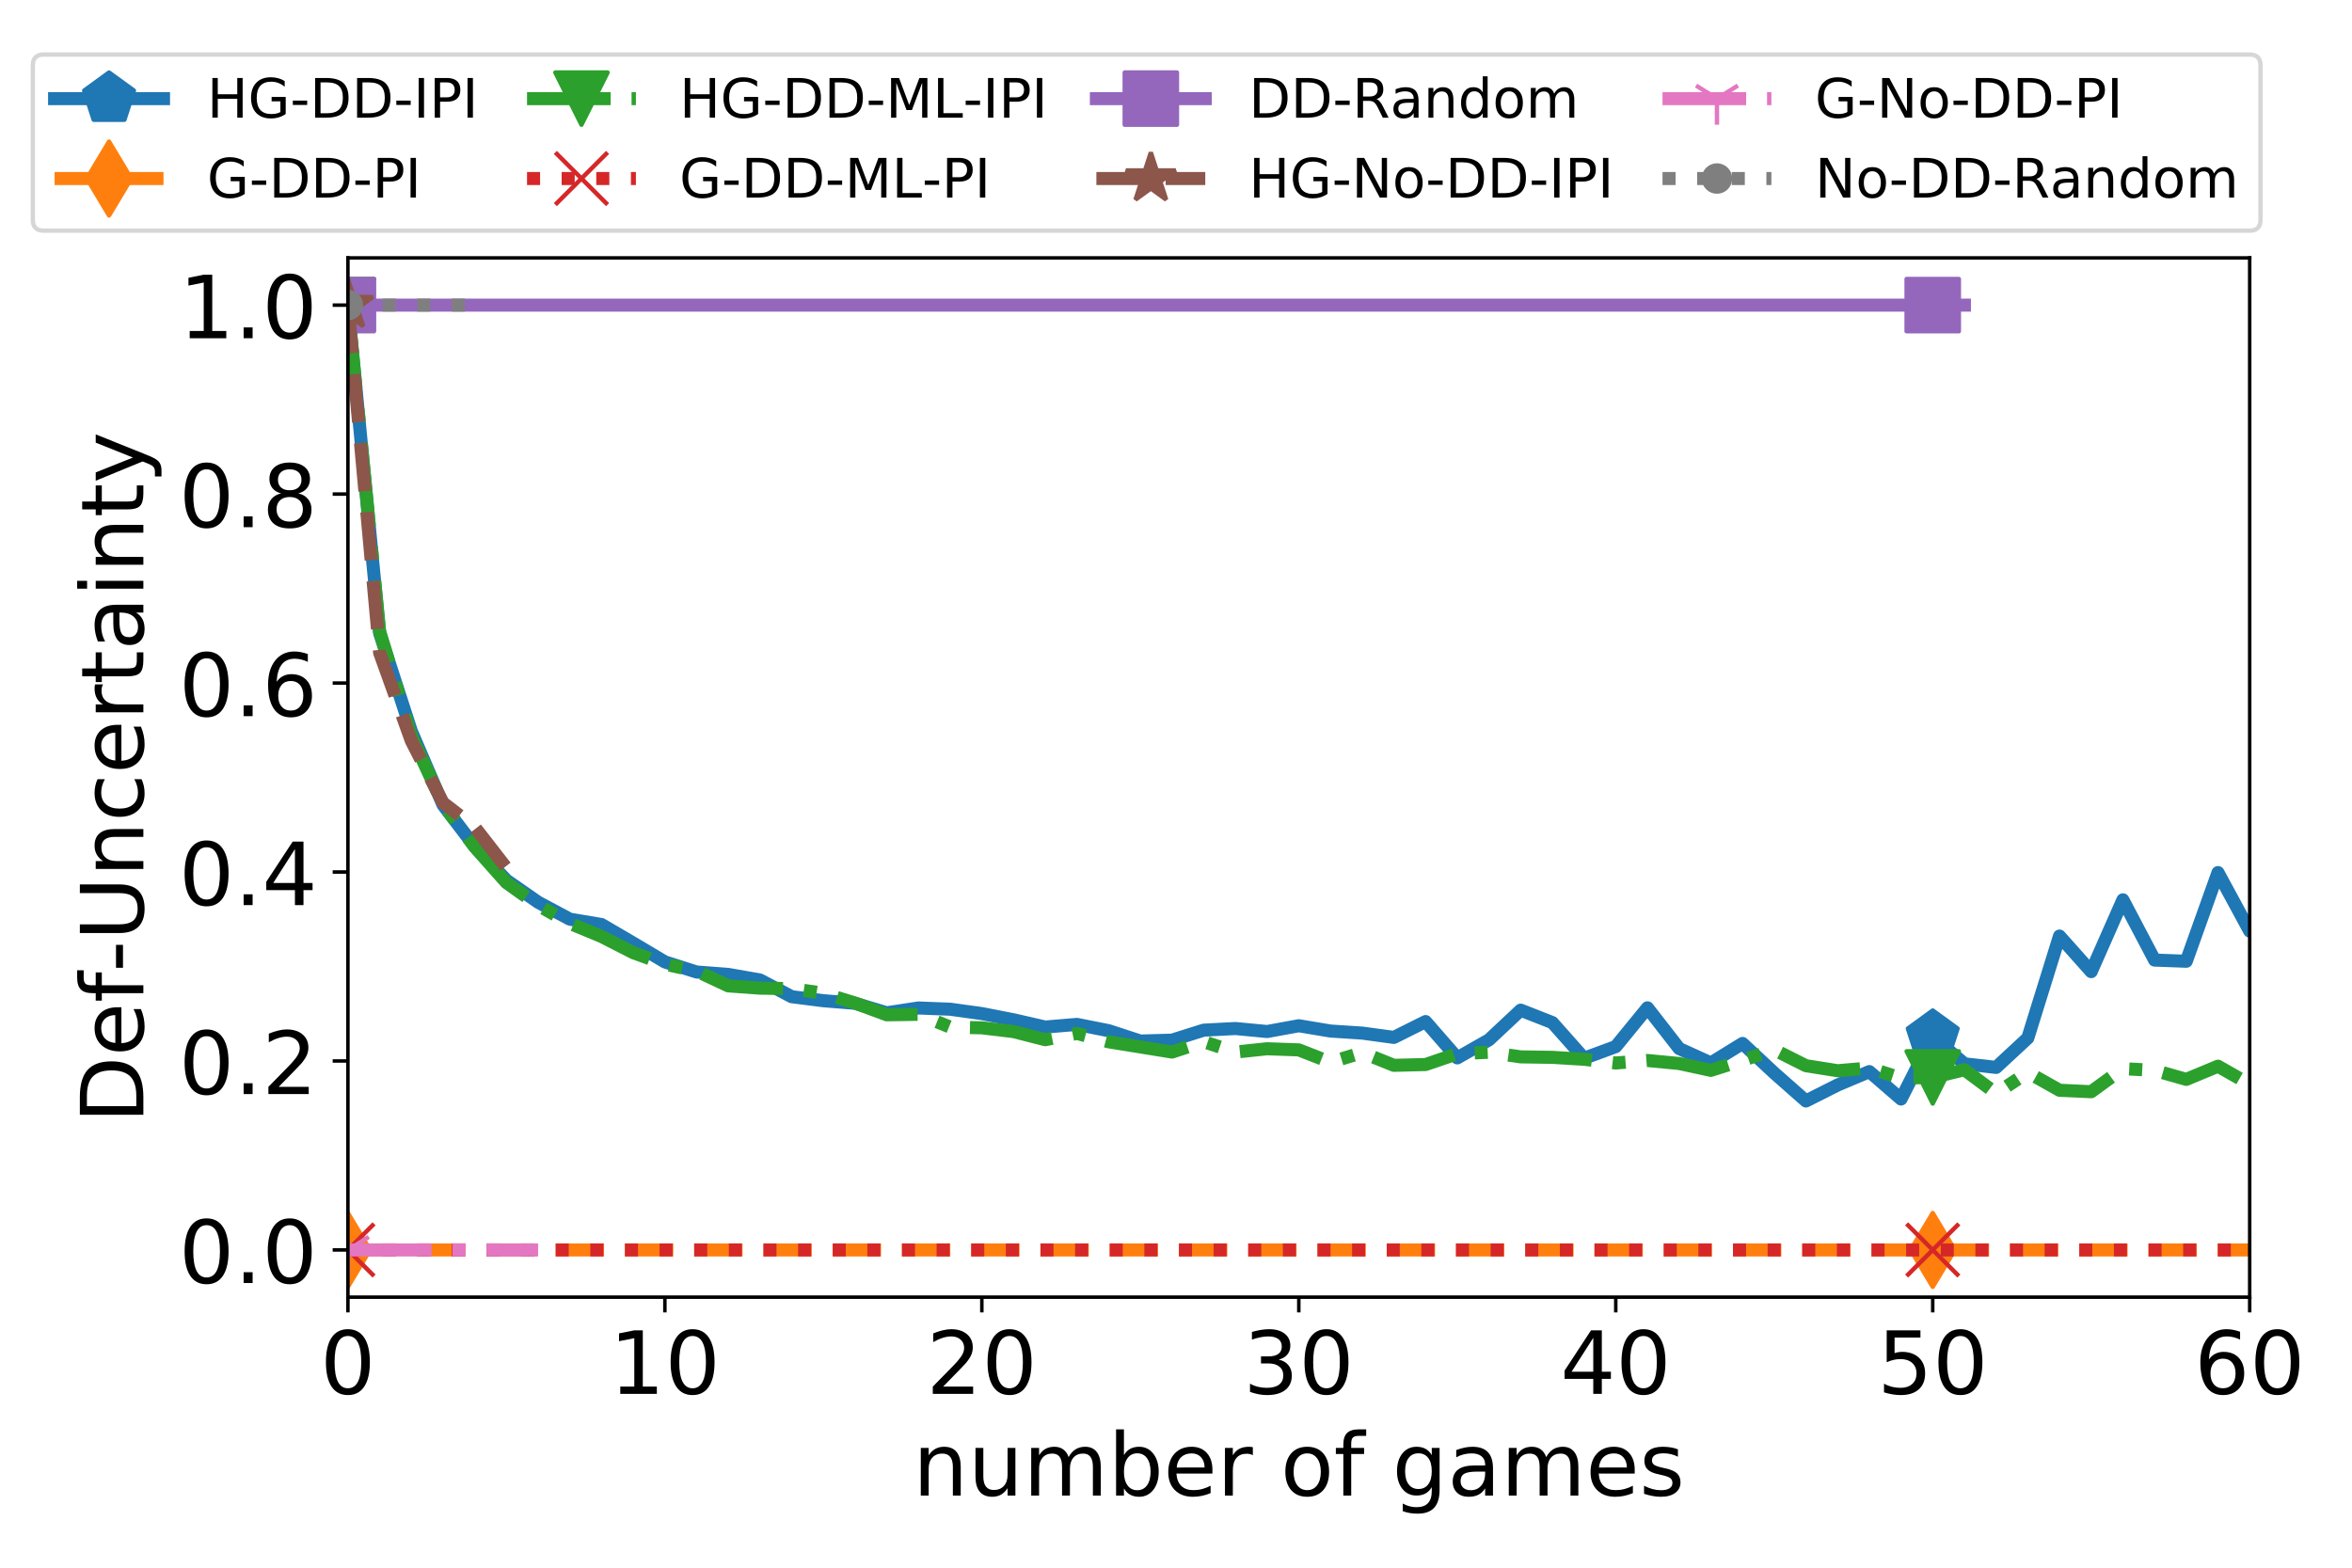 <?xml version="1.0" encoding="utf-8" standalone="no"?>
<!DOCTYPE svg PUBLIC "-//W3C//DTD SVG 1.1//EN"
  "http://www.w3.org/Graphics/SVG/1.1/DTD/svg11.dtd">
<!-- Created with matplotlib (https://matplotlib.org/) -->
<svg height="360pt" version="1.1" viewBox="0 0 540 360" width="540pt" xmlns="http://www.w3.org/2000/svg" xmlns:xlink="http://www.w3.org/1999/xlink">
 <defs>
  <style type="text/css">
*{stroke-linecap:butt;stroke-linejoin:round;}
  </style>
 </defs>
 <g id="figure_1">
  <g id="patch_1">
   <path d="M 0 360 
L 540 360 
L 540 0 
L 0 0 
z
" style="fill:#ffffff;"/>
  </g>
  <g id="axes_1">
   <g id="patch_2">
    <path d="M 79.88 297.88 
L 516.51 297.88 
L 516.51 59.22 
L 79.88 59.22 
z
" style="fill:#ffffff;"/>
   </g>
   <g id="matplotlib.axis_1">
    <g id="xtick_1">
     <g id="line2d_1">
      <defs>
       <path d="M 0 0 
L 0 3.5 
" id="m39bdaf0a9b" style="stroke:#000000;stroke-width:0.8;"/>
      </defs>
      <g>
       <use style="stroke:#000000;stroke-width:0.8;" x="79.88" xlink:href="#m39bdaf0a9b" y="297.88"/>
      </g>
     </g>
     <g id="text_1">
      <!-- 0 -->
      <defs>
       <path d="M 31.781 66.406 
Q 24.172 66.406 20.328 58.906 
Q 16.5 51.422 16.5 36.375 
Q 16.5 21.391 20.328 13.891 
Q 24.172 6.391 31.781 6.391 
Q 39.453 6.391 43.281 13.891 
Q 47.125 21.391 47.125 36.375 
Q 47.125 51.422 43.281 58.906 
Q 39.453 66.406 31.781 66.406 
z
M 31.781 74.219 
Q 44.047 74.219 50.516 64.516 
Q 56.984 54.828 56.984 36.375 
Q 56.984 17.969 50.516 8.266 
Q 44.047 -1.422 31.781 -1.422 
Q 19.531 -1.422 13.062 8.266 
Q 6.594 17.969 6.594 36.375 
Q 6.594 54.828 13.062 64.516 
Q 19.531 74.219 31.781 74.219 
z
" id="DejaVuSans-48"/>
      </defs>
      <g transform="translate(73.517 320.077)scale(0.2 -0.2)">
       <use xlink:href="#DejaVuSans-48"/>
      </g>
     </g>
    </g>
    <g id="xtick_2">
     <g id="line2d_2">
      <g>
       <use style="stroke:#000000;stroke-width:0.8;" x="152.652" xlink:href="#m39bdaf0a9b" y="297.88"/>
      </g>
     </g>
     <g id="text_2">
      <!-- 10 -->
      <defs>
       <path d="M 12.406 8.297 
L 28.516 8.297 
L 28.516 63.922 
L 10.984 60.406 
L 10.984 69.391 
L 28.422 72.906 
L 38.281 72.906 
L 38.281 8.297 
L 54.391 8.297 
L 54.391 0 
L 12.406 0 
z
" id="DejaVuSans-49"/>
      </defs>
      <g transform="translate(139.927 320.077)scale(0.2 -0.2)">
       <use xlink:href="#DejaVuSans-49"/>
       <use x="63.623" xlink:href="#DejaVuSans-48"/>
      </g>
     </g>
    </g>
    <g id="xtick_3">
     <g id="line2d_3">
      <g>
       <use style="stroke:#000000;stroke-width:0.8;" x="225.423" xlink:href="#m39bdaf0a9b" y="297.88"/>
      </g>
     </g>
     <g id="text_3">
      <!-- 20 -->
      <defs>
       <path d="M 19.188 8.297 
L 53.609 8.297 
L 53.609 0 
L 7.328 0 
L 7.328 8.297 
Q 12.938 14.109 22.625 23.891 
Q 32.328 33.688 34.812 36.531 
Q 39.547 41.844 41.422 45.531 
Q 43.312 49.219 43.312 52.781 
Q 43.312 58.594 39.234 62.25 
Q 35.156 65.922 28.609 65.922 
Q 23.969 65.922 18.812 64.312 
Q 13.672 62.703 7.812 59.422 
L 7.812 69.391 
Q 13.766 71.781 18.938 73 
Q 24.125 74.219 28.422 74.219 
Q 39.75 74.219 46.484 68.547 
Q 53.219 62.891 53.219 53.422 
Q 53.219 48.922 51.531 44.891 
Q 49.859 40.875 45.406 35.406 
Q 44.188 33.984 37.641 27.219 
Q 31.109 20.453 19.188 8.297 
z
" id="DejaVuSans-50"/>
      </defs>
      <g transform="translate(212.698 320.077)scale(0.2 -0.2)">
       <use xlink:href="#DejaVuSans-50"/>
       <use x="63.623" xlink:href="#DejaVuSans-48"/>
      </g>
     </g>
    </g>
    <g id="xtick_4">
     <g id="line2d_4">
      <g>
       <use style="stroke:#000000;stroke-width:0.8;" x="298.195" xlink:href="#m39bdaf0a9b" y="297.88"/>
      </g>
     </g>
     <g id="text_4">
      <!-- 30 -->
      <defs>
       <path d="M 40.578 39.312 
Q 47.656 37.797 51.625 33 
Q 55.609 28.219 55.609 21.188 
Q 55.609 10.406 48.188 4.484 
Q 40.766 -1.422 27.094 -1.422 
Q 22.516 -1.422 17.656 -0.516 
Q 12.797 0.391 7.625 2.203 
L 7.625 11.719 
Q 11.719 9.328 16.594 8.109 
Q 21.484 6.891 26.812 6.891 
Q 36.078 6.891 40.938 10.547 
Q 45.797 14.203 45.797 21.188 
Q 45.797 27.641 41.281 31.266 
Q 36.766 34.906 28.719 34.906 
L 20.219 34.906 
L 20.219 43.016 
L 29.109 43.016 
Q 36.375 43.016 40.234 45.922 
Q 44.094 48.828 44.094 54.297 
Q 44.094 59.906 40.109 62.906 
Q 36.141 65.922 28.719 65.922 
Q 24.656 65.922 20.016 65.031 
Q 15.375 64.156 9.812 62.312 
L 9.812 71.094 
Q 15.438 72.656 20.344 73.438 
Q 25.25 74.219 29.594 74.219 
Q 40.828 74.219 47.359 69.109 
Q 53.906 64.016 53.906 55.328 
Q 53.906 49.266 50.438 45.094 
Q 46.969 40.922 40.578 39.312 
z
" id="DejaVuSans-51"/>
      </defs>
      <g transform="translate(285.47 320.077)scale(0.2 -0.2)">
       <use xlink:href="#DejaVuSans-51"/>
       <use x="63.623" xlink:href="#DejaVuSans-48"/>
      </g>
     </g>
    </g>
    <g id="xtick_5">
     <g id="line2d_5">
      <g>
       <use style="stroke:#000000;stroke-width:0.8;" x="370.967" xlink:href="#m39bdaf0a9b" y="297.88"/>
      </g>
     </g>
     <g id="text_5">
      <!-- 40 -->
      <defs>
       <path d="M 37.797 64.312 
L 12.891 25.391 
L 37.797 25.391 
z
M 35.203 72.906 
L 47.609 72.906 
L 47.609 25.391 
L 58.016 25.391 
L 58.016 17.188 
L 47.609 17.188 
L 47.609 0 
L 37.797 0 
L 37.797 17.188 
L 4.891 17.188 
L 4.891 26.703 
z
" id="DejaVuSans-52"/>
      </defs>
      <g transform="translate(358.242 320.077)scale(0.2 -0.2)">
       <use xlink:href="#DejaVuSans-52"/>
       <use x="63.623" xlink:href="#DejaVuSans-48"/>
      </g>
     </g>
    </g>
    <g id="xtick_6">
     <g id="line2d_6">
      <g>
       <use style="stroke:#000000;stroke-width:0.8;" x="443.738" xlink:href="#m39bdaf0a9b" y="297.88"/>
      </g>
     </g>
     <g id="text_6">
      <!-- 50 -->
      <defs>
       <path d="M 10.797 72.906 
L 49.516 72.906 
L 49.516 64.594 
L 19.828 64.594 
L 19.828 46.734 
Q 21.969 47.469 24.109 47.828 
Q 26.266 48.188 28.422 48.188 
Q 40.625 48.188 47.75 41.5 
Q 54.891 34.812 54.891 23.391 
Q 54.891 11.625 47.562 5.094 
Q 40.234 -1.422 26.906 -1.422 
Q 22.312 -1.422 17.547 -0.641 
Q 12.797 0.141 7.719 1.703 
L 7.719 11.625 
Q 12.109 9.234 16.797 8.062 
Q 21.484 6.891 26.703 6.891 
Q 35.156 6.891 40.078 11.328 
Q 45.016 15.766 45.016 23.391 
Q 45.016 31 40.078 35.438 
Q 35.156 39.891 26.703 39.891 
Q 22.75 39.891 18.812 39.016 
Q 14.891 38.141 10.797 36.281 
z
" id="DejaVuSans-53"/>
      </defs>
      <g transform="translate(431.013 320.077)scale(0.2 -0.2)">
       <use xlink:href="#DejaVuSans-53"/>
       <use x="63.623" xlink:href="#DejaVuSans-48"/>
      </g>
     </g>
    </g>
    <g id="xtick_7">
     <g id="line2d_7">
      <g>
       <use style="stroke:#000000;stroke-width:0.8;" x="516.51" xlink:href="#m39bdaf0a9b" y="297.88"/>
      </g>
     </g>
     <g id="text_7">
      <!-- 60 -->
      <defs>
       <path d="M 33.016 40.375 
Q 26.375 40.375 22.484 35.828 
Q 18.609 31.297 18.609 23.391 
Q 18.609 15.531 22.484 10.953 
Q 26.375 6.391 33.016 6.391 
Q 39.656 6.391 43.531 10.953 
Q 47.406 15.531 47.406 23.391 
Q 47.406 31.297 43.531 35.828 
Q 39.656 40.375 33.016 40.375 
z
M 52.594 71.297 
L 52.594 62.312 
Q 48.875 64.062 45.094 64.984 
Q 41.312 65.922 37.594 65.922 
Q 27.828 65.922 22.672 59.328 
Q 17.531 52.734 16.797 39.406 
Q 19.672 43.656 24.016 45.922 
Q 28.375 48.188 33.594 48.188 
Q 44.578 48.188 50.953 41.516 
Q 57.328 34.859 57.328 23.391 
Q 57.328 12.156 50.688 5.359 
Q 44.047 -1.422 33.016 -1.422 
Q 20.359 -1.422 13.672 8.266 
Q 6.984 17.969 6.984 36.375 
Q 6.984 53.656 15.188 63.938 
Q 23.391 74.219 37.203 74.219 
Q 40.922 74.219 44.703 73.484 
Q 48.484 72.75 52.594 71.297 
z
" id="DejaVuSans-54"/>
      </defs>
      <g transform="translate(503.785 320.077)scale(0.2 -0.2)">
       <use xlink:href="#DejaVuSans-54"/>
       <use x="63.623" xlink:href="#DejaVuSans-48"/>
      </g>
     </g>
    </g>
    <g id="text_8">
     <!-- number of games -->
     <defs>
      <path d="M 54.891 33.016 
L 54.891 0 
L 45.906 0 
L 45.906 32.719 
Q 45.906 40.484 42.875 44.328 
Q 39.844 48.188 33.797 48.188 
Q 26.516 48.188 22.312 43.547 
Q 18.109 38.922 18.109 30.906 
L 18.109 0 
L 9.078 0 
L 9.078 54.688 
L 18.109 54.688 
L 18.109 46.188 
Q 21.344 51.125 25.703 53.562 
Q 30.078 56 35.797 56 
Q 45.219 56 50.047 50.172 
Q 54.891 44.344 54.891 33.016 
z
" id="DejaVuSans-110"/>
      <path d="M 8.5 21.578 
L 8.5 54.688 
L 17.484 54.688 
L 17.484 21.922 
Q 17.484 14.156 20.5 10.266 
Q 23.531 6.391 29.594 6.391 
Q 36.859 6.391 41.078 11.031 
Q 45.312 15.672 45.312 23.688 
L 45.312 54.688 
L 54.297 54.688 
L 54.297 0 
L 45.312 0 
L 45.312 8.406 
Q 42.047 3.422 37.719 1 
Q 33.406 -1.422 27.688 -1.422 
Q 18.266 -1.422 13.375 4.438 
Q 8.5 10.297 8.5 21.578 
z
M 31.109 56 
z
" id="DejaVuSans-117"/>
      <path d="M 52 44.188 
Q 55.375 50.25 60.062 53.125 
Q 64.75 56 71.094 56 
Q 79.641 56 84.281 50.016 
Q 88.922 44.047 88.922 33.016 
L 88.922 0 
L 79.891 0 
L 79.891 32.719 
Q 79.891 40.578 77.094 44.375 
Q 74.312 48.188 68.609 48.188 
Q 61.625 48.188 57.562 43.547 
Q 53.516 38.922 53.516 30.906 
L 53.516 0 
L 44.484 0 
L 44.484 32.719 
Q 44.484 40.625 41.703 44.406 
Q 38.922 48.188 33.109 48.188 
Q 26.219 48.188 22.156 43.531 
Q 18.109 38.875 18.109 30.906 
L 18.109 0 
L 9.078 0 
L 9.078 54.688 
L 18.109 54.688 
L 18.109 46.188 
Q 21.188 51.219 25.484 53.609 
Q 29.781 56 35.688 56 
Q 41.656 56 45.828 52.969 
Q 50 49.953 52 44.188 
z
" id="DejaVuSans-109"/>
      <path d="M 48.688 27.297 
Q 48.688 37.203 44.609 42.844 
Q 40.531 48.484 33.406 48.484 
Q 26.266 48.484 22.188 42.844 
Q 18.109 37.203 18.109 27.297 
Q 18.109 17.391 22.188 11.75 
Q 26.266 6.109 33.406 6.109 
Q 40.531 6.109 44.609 11.75 
Q 48.688 17.391 48.688 27.297 
z
M 18.109 46.391 
Q 20.953 51.266 25.266 53.625 
Q 29.594 56 35.594 56 
Q 45.562 56 51.781 48.094 
Q 58.016 40.188 58.016 27.297 
Q 58.016 14.406 51.781 6.484 
Q 45.562 -1.422 35.594 -1.422 
Q 29.594 -1.422 25.266 0.953 
Q 20.953 3.328 18.109 8.203 
L 18.109 0 
L 9.078 0 
L 9.078 75.984 
L 18.109 75.984 
z
" id="DejaVuSans-98"/>
      <path d="M 56.203 29.594 
L 56.203 25.203 
L 14.891 25.203 
Q 15.484 15.922 20.484 11.062 
Q 25.484 6.203 34.422 6.203 
Q 39.594 6.203 44.453 7.469 
Q 49.312 8.734 54.109 11.281 
L 54.109 2.781 
Q 49.266 0.734 44.188 -0.344 
Q 39.109 -1.422 33.891 -1.422 
Q 20.797 -1.422 13.156 6.188 
Q 5.516 13.812 5.516 26.812 
Q 5.516 40.234 12.766 48.109 
Q 20.016 56 32.328 56 
Q 43.359 56 49.781 48.891 
Q 56.203 41.797 56.203 29.594 
z
M 47.219 32.234 
Q 47.125 39.594 43.094 43.984 
Q 39.062 48.391 32.422 48.391 
Q 24.906 48.391 20.391 44.141 
Q 15.875 39.891 15.188 32.172 
z
" id="DejaVuSans-101"/>
      <path d="M 41.109 46.297 
Q 39.594 47.172 37.812 47.578 
Q 36.031 48 33.891 48 
Q 26.266 48 22.188 43.047 
Q 18.109 38.094 18.109 28.812 
L 18.109 0 
L 9.078 0 
L 9.078 54.688 
L 18.109 54.688 
L 18.109 46.188 
Q 20.953 51.172 25.484 53.578 
Q 30.031 56 36.531 56 
Q 37.453 56 38.578 55.875 
Q 39.703 55.766 41.062 55.516 
z
" id="DejaVuSans-114"/>
      <path id="DejaVuSans-32"/>
      <path d="M 30.609 48.391 
Q 23.391 48.391 19.188 42.75 
Q 14.984 37.109 14.984 27.297 
Q 14.984 17.484 19.156 11.844 
Q 23.344 6.203 30.609 6.203 
Q 37.797 6.203 41.984 11.859 
Q 46.188 17.531 46.188 27.297 
Q 46.188 37.016 41.984 42.703 
Q 37.797 48.391 30.609 48.391 
z
M 30.609 56 
Q 42.328 56 49.016 48.375 
Q 55.719 40.766 55.719 27.297 
Q 55.719 13.875 49.016 6.219 
Q 42.328 -1.422 30.609 -1.422 
Q 18.844 -1.422 12.172 6.219 
Q 5.516 13.875 5.516 27.297 
Q 5.516 40.766 12.172 48.375 
Q 18.844 56 30.609 56 
z
" id="DejaVuSans-111"/>
      <path d="M 37.109 75.984 
L 37.109 68.5 
L 28.516 68.5 
Q 23.688 68.5 21.797 66.547 
Q 19.922 64.594 19.922 59.516 
L 19.922 54.688 
L 34.719 54.688 
L 34.719 47.703 
L 19.922 47.703 
L 19.922 0 
L 10.891 0 
L 10.891 47.703 
L 2.297 47.703 
L 2.297 54.688 
L 10.891 54.688 
L 10.891 58.5 
Q 10.891 67.625 15.141 71.797 
Q 19.391 75.984 28.609 75.984 
z
" id="DejaVuSans-102"/>
      <path d="M 45.406 27.984 
Q 45.406 37.75 41.375 43.109 
Q 37.359 48.484 30.078 48.484 
Q 22.859 48.484 18.828 43.109 
Q 14.797 37.75 14.797 27.984 
Q 14.797 18.266 18.828 12.891 
Q 22.859 7.516 30.078 7.516 
Q 37.359 7.516 41.375 12.891 
Q 45.406 18.266 45.406 27.984 
z
M 54.391 6.781 
Q 54.391 -7.172 48.188 -13.984 
Q 42 -20.797 29.203 -20.797 
Q 24.469 -20.797 20.266 -20.094 
Q 16.062 -19.391 12.109 -17.922 
L 12.109 -9.188 
Q 16.062 -11.328 19.922 -12.344 
Q 23.781 -13.375 27.781 -13.375 
Q 36.625 -13.375 41.016 -8.766 
Q 45.406 -4.156 45.406 5.172 
L 45.406 9.625 
Q 42.625 4.781 38.281 2.391 
Q 33.938 0 27.875 0 
Q 17.828 0 11.672 7.656 
Q 5.516 15.328 5.516 27.984 
Q 5.516 40.672 11.672 48.328 
Q 17.828 56 27.875 56 
Q 33.938 56 38.281 53.609 
Q 42.625 51.219 45.406 46.391 
L 45.406 54.688 
L 54.391 54.688 
z
" id="DejaVuSans-103"/>
      <path d="M 34.281 27.484 
Q 23.391 27.484 19.188 25 
Q 14.984 22.516 14.984 16.5 
Q 14.984 11.719 18.141 8.906 
Q 21.297 6.109 26.703 6.109 
Q 34.188 6.109 38.703 11.406 
Q 43.219 16.703 43.219 25.484 
L 43.219 27.484 
z
M 52.203 31.203 
L 52.203 0 
L 43.219 0 
L 43.219 8.297 
Q 40.141 3.328 35.547 0.953 
Q 30.953 -1.422 24.312 -1.422 
Q 15.922 -1.422 10.953 3.297 
Q 6 8.016 6 15.922 
Q 6 25.141 12.172 29.828 
Q 18.359 34.516 30.609 34.516 
L 43.219 34.516 
L 43.219 35.406 
Q 43.219 41.609 39.141 45 
Q 35.062 48.391 27.688 48.391 
Q 23 48.391 18.547 47.266 
Q 14.109 46.141 10.016 43.891 
L 10.016 52.203 
Q 14.938 54.109 19.578 55.047 
Q 24.219 56 28.609 56 
Q 40.484 56 46.344 49.844 
Q 52.203 43.703 52.203 31.203 
z
" id="DejaVuSans-97"/>
      <path d="M 44.281 53.078 
L 44.281 44.578 
Q 40.484 46.531 36.375 47.5 
Q 32.281 48.484 27.875 48.484 
Q 21.188 48.484 17.844 46.438 
Q 14.5 44.391 14.5 40.281 
Q 14.5 37.156 16.891 35.375 
Q 19.281 33.594 26.516 31.984 
L 29.594 31.297 
Q 39.156 29.25 43.188 25.516 
Q 47.219 21.781 47.219 15.094 
Q 47.219 7.469 41.188 3.016 
Q 35.156 -1.422 24.609 -1.422 
Q 20.219 -1.422 15.453 -0.562 
Q 10.688 0.297 5.422 2 
L 5.422 11.281 
Q 10.406 8.688 15.234 7.391 
Q 20.062 6.109 24.812 6.109 
Q 31.156 6.109 34.562 8.281 
Q 37.984 10.453 37.984 14.406 
Q 37.984 18.062 35.516 20.016 
Q 33.062 21.969 24.703 23.781 
L 21.578 24.516 
Q 13.234 26.266 9.516 29.906 
Q 5.812 33.547 5.812 39.891 
Q 5.812 47.609 11.281 51.797 
Q 16.75 56 26.812 56 
Q 31.781 56 36.172 55.266 
Q 40.578 54.547 44.281 53.078 
z
" id="DejaVuSans-115"/>
     </defs>
     <g transform="translate(209.592 343.433)scale(0.2 -0.2)">
      <use xlink:href="#DejaVuSans-110"/>
      <use x="63.379" xlink:href="#DejaVuSans-117"/>
      <use x="126.758" xlink:href="#DejaVuSans-109"/>
      <use x="224.17" xlink:href="#DejaVuSans-98"/>
      <use x="287.646" xlink:href="#DejaVuSans-101"/>
      <use x="349.17" xlink:href="#DejaVuSans-114"/>
      <use x="390.283" xlink:href="#DejaVuSans-32"/>
      <use x="422.07" xlink:href="#DejaVuSans-111"/>
      <use x="483.252" xlink:href="#DejaVuSans-102"/>
      <use x="518.457" xlink:href="#DejaVuSans-32"/>
      <use x="550.244" xlink:href="#DejaVuSans-103"/>
      <use x="613.721" xlink:href="#DejaVuSans-97"/>
      <use x="675" xlink:href="#DejaVuSans-109"/>
      <use x="772.412" xlink:href="#DejaVuSans-101"/>
      <use x="833.936" xlink:href="#DejaVuSans-115"/>
     </g>
    </g>
   </g>
   <g id="matplotlib.axis_2">
    <g id="ytick_1">
     <g id="line2d_8">
      <defs>
       <path d="M 0 0 
L -3.5 0 
" id="m88b1b6ee87" style="stroke:#000000;stroke-width:0.8;"/>
      </defs>
      <g>
       <use style="stroke:#000000;stroke-width:0.8;" x="79.88" xlink:href="#m88b1b6ee87" y="287.032"/>
      </g>
     </g>
     <g id="text_9">
      <!-- 0.0 -->
      <defs>
       <path d="M 10.688 12.406 
L 21 12.406 
L 21 0 
L 10.688 0 
z
" id="DejaVuSans-46"/>
      </defs>
      <g transform="translate(41.074 294.63)scale(0.2 -0.2)">
       <use xlink:href="#DejaVuSans-48"/>
       <use x="63.623" xlink:href="#DejaVuSans-46"/>
       <use x="95.41" xlink:href="#DejaVuSans-48"/>
      </g>
     </g>
    </g>
    <g id="ytick_2">
     <g id="line2d_9">
      <g>
       <use style="stroke:#000000;stroke-width:0.8;" x="79.88" xlink:href="#m88b1b6ee87" y="243.639"/>
      </g>
     </g>
     <g id="text_10">
      <!-- 0.2 -->
      <g transform="translate(41.074 251.238)scale(0.2 -0.2)">
       <use xlink:href="#DejaVuSans-48"/>
       <use x="63.623" xlink:href="#DejaVuSans-46"/>
       <use x="95.41" xlink:href="#DejaVuSans-50"/>
      </g>
     </g>
    </g>
    <g id="ytick_3">
     <g id="line2d_10">
      <g>
       <use style="stroke:#000000;stroke-width:0.8;" x="79.88" xlink:href="#m88b1b6ee87" y="200.246"/>
      </g>
     </g>
     <g id="text_11">
      <!-- 0.4 -->
      <g transform="translate(41.074 207.845)scale(0.2 -0.2)">
       <use xlink:href="#DejaVuSans-48"/>
       <use x="63.623" xlink:href="#DejaVuSans-46"/>
       <use x="95.41" xlink:href="#DejaVuSans-52"/>
      </g>
     </g>
    </g>
    <g id="ytick_4">
     <g id="line2d_11">
      <g>
       <use style="stroke:#000000;stroke-width:0.8;" x="79.88" xlink:href="#m88b1b6ee87" y="156.854"/>
      </g>
     </g>
     <g id="text_12">
      <!-- 0.6 -->
      <g transform="translate(41.074 164.452)scale(0.2 -0.2)">
       <use xlink:href="#DejaVuSans-48"/>
       <use x="63.623" xlink:href="#DejaVuSans-46"/>
       <use x="95.41" xlink:href="#DejaVuSans-54"/>
      </g>
     </g>
    </g>
    <g id="ytick_5">
     <g id="line2d_12">
      <g>
       <use style="stroke:#000000;stroke-width:0.8;" x="79.88" xlink:href="#m88b1b6ee87" y="113.461"/>
      </g>
     </g>
     <g id="text_13">
      <!-- 0.8 -->
      <defs>
       <path d="M 31.781 34.625 
Q 24.75 34.625 20.719 30.859 
Q 16.703 27.094 16.703 20.516 
Q 16.703 13.922 20.719 10.156 
Q 24.75 6.391 31.781 6.391 
Q 38.812 6.391 42.859 10.172 
Q 46.922 13.969 46.922 20.516 
Q 46.922 27.094 42.891 30.859 
Q 38.875 34.625 31.781 34.625 
z
M 21.922 38.812 
Q 15.578 40.375 12.031 44.719 
Q 8.5 49.078 8.5 55.328 
Q 8.5 64.062 14.719 69.141 
Q 20.953 74.219 31.781 74.219 
Q 42.672 74.219 48.875 69.141 
Q 55.078 64.062 55.078 55.328 
Q 55.078 49.078 51.531 44.719 
Q 48 40.375 41.703 38.812 
Q 48.828 37.156 52.797 32.312 
Q 56.781 27.484 56.781 20.516 
Q 56.781 9.906 50.312 4.234 
Q 43.844 -1.422 31.781 -1.422 
Q 19.734 -1.422 13.25 4.234 
Q 6.781 9.906 6.781 20.516 
Q 6.781 27.484 10.781 32.312 
Q 14.797 37.156 21.922 38.812 
z
M 18.312 54.391 
Q 18.312 48.734 21.844 45.562 
Q 25.391 42.391 31.781 42.391 
Q 38.141 42.391 41.719 45.562 
Q 45.312 48.734 45.312 54.391 
Q 45.312 60.062 41.719 63.234 
Q 38.141 66.406 31.781 66.406 
Q 25.391 66.406 21.844 63.234 
Q 18.312 60.062 18.312 54.391 
z
" id="DejaVuSans-56"/>
      </defs>
      <g transform="translate(41.074 121.059)scale(0.2 -0.2)">
       <use xlink:href="#DejaVuSans-48"/>
       <use x="63.623" xlink:href="#DejaVuSans-46"/>
       <use x="95.41" xlink:href="#DejaVuSans-56"/>
      </g>
     </g>
    </g>
    <g id="ytick_6">
     <g id="line2d_13">
      <g>
       <use style="stroke:#000000;stroke-width:0.8;" x="79.88" xlink:href="#m88b1b6ee87" y="70.068"/>
      </g>
     </g>
     <g id="text_14">
      <!-- 1.0 -->
      <g transform="translate(41.074 77.667)scale(0.2 -0.2)">
       <use xlink:href="#DejaVuSans-49"/>
       <use x="63.623" xlink:href="#DejaVuSans-46"/>
       <use x="95.41" xlink:href="#DejaVuSans-48"/>
      </g>
     </g>
    </g>
    <g id="text_15">
     <!-- Def-Uncertainty -->
     <defs>
      <path d="M 19.672 64.797 
L 19.672 8.109 
L 31.594 8.109 
Q 46.688 8.109 53.688 14.938 
Q 60.688 21.781 60.688 36.531 
Q 60.688 51.172 53.688 57.984 
Q 46.688 64.797 31.594 64.797 
z
M 9.812 72.906 
L 30.078 72.906 
Q 51.266 72.906 61.172 64.094 
Q 71.094 55.281 71.094 36.531 
Q 71.094 17.672 61.125 8.828 
Q 51.172 0 30.078 0 
L 9.812 0 
z
" id="DejaVuSans-68"/>
      <path d="M 4.891 31.391 
L 31.203 31.391 
L 31.203 23.391 
L 4.891 23.391 
z
" id="DejaVuSans-45"/>
      <path d="M 8.688 72.906 
L 18.609 72.906 
L 18.609 28.609 
Q 18.609 16.891 22.844 11.734 
Q 27.094 6.594 36.625 6.594 
Q 46.094 6.594 50.344 11.734 
Q 54.594 16.891 54.594 28.609 
L 54.594 72.906 
L 64.5 72.906 
L 64.5 27.391 
Q 64.5 13.141 57.438 5.859 
Q 50.391 -1.422 36.625 -1.422 
Q 22.797 -1.422 15.734 5.859 
Q 8.688 13.141 8.688 27.391 
z
" id="DejaVuSans-85"/>
      <path d="M 48.781 52.594 
L 48.781 44.188 
Q 44.969 46.297 41.141 47.344 
Q 37.312 48.391 33.406 48.391 
Q 24.656 48.391 19.812 42.844 
Q 14.984 37.312 14.984 27.297 
Q 14.984 17.281 19.812 11.734 
Q 24.656 6.203 33.406 6.203 
Q 37.312 6.203 41.141 7.25 
Q 44.969 8.297 48.781 10.406 
L 48.781 2.094 
Q 45.016 0.344 40.984 -0.531 
Q 36.969 -1.422 32.422 -1.422 
Q 20.062 -1.422 12.781 6.344 
Q 5.516 14.109 5.516 27.297 
Q 5.516 40.672 12.859 48.328 
Q 20.219 56 33.016 56 
Q 37.156 56 41.109 55.141 
Q 45.062 54.297 48.781 52.594 
z
" id="DejaVuSans-99"/>
      <path d="M 18.312 70.219 
L 18.312 54.688 
L 36.812 54.688 
L 36.812 47.703 
L 18.312 47.703 
L 18.312 18.016 
Q 18.312 11.328 20.141 9.422 
Q 21.969 7.516 27.594 7.516 
L 36.812 7.516 
L 36.812 0 
L 27.594 0 
Q 17.188 0 13.234 3.875 
Q 9.281 7.766 9.281 18.016 
L 9.281 47.703 
L 2.688 47.703 
L 2.688 54.688 
L 9.281 54.688 
L 9.281 70.219 
z
" id="DejaVuSans-116"/>
      <path d="M 9.422 54.688 
L 18.406 54.688 
L 18.406 0 
L 9.422 0 
z
M 9.422 75.984 
L 18.406 75.984 
L 18.406 64.594 
L 9.422 64.594 
z
" id="DejaVuSans-105"/>
      <path d="M 32.172 -5.078 
Q 28.375 -14.844 24.75 -17.812 
Q 21.141 -20.797 15.094 -20.797 
L 7.906 -20.797 
L 7.906 -13.281 
L 13.188 -13.281 
Q 16.891 -13.281 18.938 -11.516 
Q 21 -9.766 23.484 -3.219 
L 25.094 0.875 
L 2.984 54.688 
L 12.5 54.688 
L 29.594 11.922 
L 46.688 54.688 
L 56.203 54.688 
z
" id="DejaVuSans-121"/>
     </defs>
     <g transform="translate(32.914 257.945)rotate(-90)scale(0.2 -0.2)">
      <use xlink:href="#DejaVuSans-68"/>
      <use x="77.002" xlink:href="#DejaVuSans-101"/>
      <use x="138.525" xlink:href="#DejaVuSans-102"/>
      <use x="173.652" xlink:href="#DejaVuSans-45"/>
      <use x="209.736" xlink:href="#DejaVuSans-85"/>
      <use x="282.93" xlink:href="#DejaVuSans-110"/>
      <use x="346.309" xlink:href="#DejaVuSans-99"/>
      <use x="401.289" xlink:href="#DejaVuSans-101"/>
      <use x="462.812" xlink:href="#DejaVuSans-114"/>
      <use x="503.926" xlink:href="#DejaVuSans-116"/>
      <use x="543.135" xlink:href="#DejaVuSans-97"/>
      <use x="604.414" xlink:href="#DejaVuSans-105"/>
      <use x="632.197" xlink:href="#DejaVuSans-110"/>
      <use x="695.576" xlink:href="#DejaVuSans-116"/>
      <use x="734.785" xlink:href="#DejaVuSans-121"/>
     </g>
    </g>
   </g>
   <g id="line2d_14">
    <path clip-path="url(#p2cc72c387d)" d="M 79.88 70.068 
L 87.157 145.366 
L 94.434 167.899 
L 101.712 184.826 
L 108.989 194.378 
L 116.266 202.126 
L 123.543 207.184 
L 130.82 211.076 
L 138.097 212.303 
L 145.375 216.563 
L 152.652 220.89 
L 159.929 223.208 
L 167.206 223.762 
L 174.483 225.04 
L 181.76 228.88 
L 189.037 229.803 
L 196.315 230.395 
L 203.592 232.575 
L 210.869 231.47 
L 218.146 231.754 
L 225.423 232.758 
L 232.701 234.182 
L 239.978 235.851 
L 247.255 235.238 
L 254.532 236.686 
L 261.809 239.063 
L 269.086 238.857 
L 276.363 236.562 
L 283.641 236.185 
L 290.918 236.877 
L 298.195 235.548 
L 305.472 236.765 
L 312.749 237.237 
L 320.026 238.228 
L 327.304 234.59 
L 334.581 242.932 
L 341.858 238.782 
L 349.135 231.966 
L 356.412 234.823 
L 363.69 243.019 
L 370.967 240.338 
L 378.244 231.431 
L 385.521 240.787 
L 392.798 244.096 
L 400.075 239.616 
L 407.353 246.408 
L 414.63 252.825 
L 421.907 249.157 
L 429.184 246.079 
L 436.461 252.372 
L 443.738 238.041 
L 451.015 244.29 
L 458.293 245.118 
L 465.57 238.368 
L 472.847 214.958 
L 480.124 223.123 
L 487.401 206.635 
L 494.678 220.47 
L 501.956 220.738 
L 509.233 200.379 
L 516.51 213.808 
L 523.787 215.164 
L 531.064 224.27 
L 538.341 231.22 
L 541 233.213 
" style="fill:none;stroke:#1f77b4;stroke-linecap:square;stroke-width:3;"/>
    <defs>
     <path d="M 0 -6 
L -5.706 -1.854 
L -3.527 4.854 
L 3.527 4.854 
L 5.706 -1.854 
z
" id="mee7fce3b66" style="stroke:#1f77b4;stroke-linejoin:miter;"/>
    </defs>
    <g clip-path="url(#p2cc72c387d)">
     <use style="fill:#1f77b4;stroke:#1f77b4;stroke-linejoin:miter;" x="79.88" xlink:href="#mee7fce3b66" y="70.068"/>
     <use style="fill:#1f77b4;stroke:#1f77b4;stroke-linejoin:miter;" x="443.738" xlink:href="#mee7fce3b66" y="238.041"/>
    </g>
   </g>
   <g id="line2d_15">
    <path clip-path="url(#p2cc72c387d)" d="M 79.88 287.032 
L 87.157 287.032 
L 94.434 287.032 
L 101.712 287.032 
L 108.989 287.032 
L 116.266 287.032 
L 123.543 287.032 
L 130.82 287.032 
L 138.097 287.032 
L 145.375 287.032 
L 152.652 287.032 
L 159.929 287.032 
L 167.206 287.032 
L 174.483 287.032 
L 181.76 287.032 
L 189.037 287.032 
L 196.315 287.032 
L 203.592 287.032 
L 210.869 287.032 
L 218.146 287.032 
L 225.423 287.032 
L 232.701 287.032 
L 239.978 287.032 
L 247.255 287.032 
L 254.532 287.032 
L 261.809 287.032 
L 269.086 287.032 
L 276.363 287.032 
L 283.641 287.032 
L 290.918 287.032 
L 298.195 287.032 
L 305.472 287.032 
L 312.749 287.032 
L 320.026 287.032 
L 327.304 287.032 
L 334.581 287.032 
L 341.858 287.032 
L 349.135 287.032 
L 356.412 287.032 
L 363.69 287.032 
L 370.967 287.032 
L 378.244 287.032 
L 385.521 287.032 
L 392.798 287.032 
L 400.075 287.032 
L 407.353 287.032 
L 414.63 287.032 
L 421.907 287.032 
L 429.184 287.032 
L 436.461 287.032 
L 443.738 287.032 
L 451.015 287.032 
L 458.293 287.032 
L 465.57 287.032 
L 472.847 287.032 
L 480.124 287.032 
L 487.401 287.032 
L 494.678 287.032 
L 501.956 287.032 
L 509.233 287.032 
L 516.51 287.032 
L 523.787 287.032 
" style="fill:none;stroke:#ff7f0e;stroke-dasharray:11.1,4.8;stroke-dashoffset:0;stroke-width:3;"/>
    <defs>
     <path d="M -0 8.485 
L 5.091 0 
L 0 -8.485 
L -5.091 -0 
z
" id="m80ae481f49" style="stroke:#ff7f0e;stroke-linejoin:miter;"/>
    </defs>
    <g clip-path="url(#p2cc72c387d)">
     <use style="fill:#ff7f0e;stroke:#ff7f0e;stroke-linejoin:miter;" x="79.88" xlink:href="#m80ae481f49" y="287.032"/>
     <use style="fill:#ff7f0e;stroke:#ff7f0e;stroke-linejoin:miter;" x="443.738" xlink:href="#m80ae481f49" y="287.032"/>
    </g>
   </g>
   <g id="line2d_16">
    <path clip-path="url(#p2cc72c387d)" d="M 79.88 70.068 
L 87.157 144.98 
L 94.434 168.968 
L 101.712 184.686 
L 108.989 194.495 
L 116.266 202.676 
L 123.543 207.884 
L 130.82 212.03 
L 138.097 215.048 
L 145.375 218.768 
L 152.652 221.417 
L 159.929 222.979 
L 167.206 226.396 
L 174.483 226.921 
L 181.76 227.022 
L 189.037 228.085 
L 196.315 230.344 
L 203.592 233.037 
L 210.869 232.925 
L 218.146 235.861 
L 225.423 236.026 
L 232.701 236.896 
L 239.978 238.754 
L 247.255 237.313 
L 254.532 239.235 
L 261.809 240.414 
L 269.086 241.59 
L 276.363 239.211 
L 283.641 241.604 
L 290.918 240.832 
L 298.195 241.092 
L 305.472 243.931 
L 312.749 241.714 
L 320.026 244.642 
L 327.304 244.456 
L 334.581 241.967 
L 341.858 241.634 
L 349.135 242.695 
L 356.412 242.807 
L 363.69 243.249 
L 370.967 244.103 
L 378.244 243.529 
L 385.521 244.22 
L 392.798 245.793 
L 400.075 243.49 
L 407.353 241.064 
L 414.63 244.725 
L 421.907 245.879 
L 429.184 245.252 
L 436.461 247.572 
L 443.738 247.417 
L 451.015 245.653 
L 458.293 251.078 
L 465.57 246.275 
L 472.847 250.364 
L 480.124 250.699 
L 487.401 245.402 
L 494.678 245.798 
L 501.956 247.864 
L 509.233 244.842 
L 516.51 248.984 
L 523.787 254.924 
L 531.064 246.709 
L 538.341 249.872 
L 541 251.374 
" style="fill:none;stroke:#2ca02c;stroke-dasharray:19.2,4.8,3,4.8;stroke-dashoffset:0;stroke-width:3;"/>
    <defs>
     <path d="M -0 6 
L 6 -6 
L -6 -6 
z
" id="m6ac288d032" style="stroke:#2ca02c;stroke-linejoin:miter;"/>
    </defs>
    <g clip-path="url(#p2cc72c387d)">
     <use style="fill:#2ca02c;stroke:#2ca02c;stroke-linejoin:miter;" x="79.88" xlink:href="#m6ac288d032" y="70.068"/>
     <use style="fill:#2ca02c;stroke:#2ca02c;stroke-linejoin:miter;" x="443.738" xlink:href="#m6ac288d032" y="247.417"/>
    </g>
   </g>
   <g id="line2d_17">
    <path clip-path="url(#p2cc72c387d)" d="M 79.88 287.032 
L 87.157 287.032 
L 94.434 287.032 
L 101.712 287.032 
L 108.989 287.032 
L 116.266 287.032 
L 123.543 287.032 
L 130.82 287.032 
L 138.097 287.032 
L 145.375 287.032 
L 152.652 287.032 
L 159.929 287.032 
L 167.206 287.032 
L 174.483 287.032 
L 181.76 287.032 
L 189.037 287.032 
L 196.315 287.032 
L 203.592 287.032 
L 210.869 287.032 
L 218.146 287.032 
L 225.423 287.032 
L 232.701 287.032 
L 239.978 287.032 
L 247.255 287.032 
L 254.532 287.032 
L 261.809 287.032 
L 269.086 287.032 
L 276.363 287.032 
L 283.641 287.032 
L 290.918 287.032 
L 298.195 287.032 
L 305.472 287.032 
L 312.749 287.032 
L 320.026 287.032 
L 327.304 287.032 
L 334.581 287.032 
L 341.858 287.032 
L 349.135 287.032 
L 356.412 287.032 
L 363.69 287.032 
L 370.967 287.032 
L 378.244 287.032 
L 385.521 287.032 
L 392.798 287.032 
L 400.075 287.032 
L 407.353 287.032 
L 414.63 287.032 
L 421.907 287.032 
L 429.184 287.032 
L 436.461 287.032 
L 443.738 287.032 
L 451.015 287.032 
L 458.293 287.032 
L 465.57 287.032 
L 472.847 287.032 
L 480.124 287.032 
L 487.401 287.032 
L 494.678 287.032 
L 501.956 287.032 
L 509.233 287.032 
L 516.51 287.032 
L 523.787 287.032 
L 531.064 287.032 
L 538.341 287.032 
L 541 287.032 
" style="fill:none;stroke:#d62728;stroke-dasharray:3,4.95;stroke-dashoffset:0;stroke-width:3;"/>
    <defs>
     <path d="M -6 6 
L 6 -6 
M -6 -6 
L 6 6 
" id="mf163743287" style="stroke:#d62728;"/>
    </defs>
    <g clip-path="url(#p2cc72c387d)">
     <use style="fill:#d62728;stroke:#d62728;" x="79.88" xlink:href="#mf163743287" y="287.032"/>
     <use style="fill:#d62728;stroke:#d62728;" x="443.738" xlink:href="#mf163743287" y="287.032"/>
    </g>
   </g>
   <g id="line2d_18">
    <path clip-path="url(#p2cc72c387d)" d="M 79.88 70.068 
L 87.157 70.068 
L 94.434 70.068 
L 101.712 70.068 
L 108.989 70.068 
L 116.266 70.068 
L 123.543 70.068 
L 130.82 70.068 
L 138.097 70.068 
L 145.375 70.068 
L 152.652 70.068 
L 159.929 70.068 
L 167.206 70.068 
L 174.483 70.068 
L 181.76 70.068 
L 189.037 70.068 
L 196.315 70.068 
L 203.592 70.068 
L 210.869 70.068 
L 218.146 70.068 
L 225.423 70.068 
L 232.701 70.068 
L 239.978 70.068 
L 247.255 70.068 
L 254.532 70.068 
L 261.809 70.068 
L 269.086 70.068 
L 276.363 70.068 
L 283.641 70.068 
L 290.918 70.068 
L 298.195 70.068 
L 305.472 70.068 
L 312.749 70.068 
L 320.026 70.068 
L 327.304 70.068 
L 334.581 70.068 
L 341.858 70.068 
L 349.135 70.068 
L 356.412 70.068 
L 363.69 70.068 
L 370.967 70.068 
L 378.244 70.068 
L 385.521 70.068 
L 392.798 70.068 
L 400.075 70.068 
L 407.353 70.068 
L 414.63 70.068 
L 421.907 70.068 
L 429.184 70.068 
L 436.461 70.068 
L 443.738 70.068 
L 451.015 70.068 
" style="fill:none;stroke:#9467bd;stroke-linecap:square;stroke-width:3;"/>
    <defs>
     <path d="M -6 6 
L 6 6 
L 6 -6 
L -6 -6 
z
" id="m0de08bed98" style="stroke:#9467bd;stroke-linejoin:miter;"/>
    </defs>
    <g clip-path="url(#p2cc72c387d)">
     <use style="fill:#9467bd;stroke:#9467bd;stroke-linejoin:miter;" x="79.88" xlink:href="#m0de08bed98" y="70.068"/>
     <use style="fill:#9467bd;stroke:#9467bd;stroke-linejoin:miter;" x="443.738" xlink:href="#m0de08bed98" y="70.068"/>
    </g>
   </g>
   <g id="line2d_19">
    <path clip-path="url(#p2cc72c387d)" d="M 79.88 70.068 
L 87.157 149.874 
L 94.434 170.113 
L 101.712 184.346 
L 108.989 189.948 
L 116.266 199.321 
" style="fill:none;stroke:#8c564b;stroke-dasharray:11.1,4.8;stroke-dashoffset:0;stroke-width:3;"/>
    <defs>
     <path d="M 0 -6 
L -1.347 -1.854 
L -5.706 -1.854 
L -2.18 0.708 
L -3.527 4.854 
L -0 2.292 
L 3.527 4.854 
L 2.18 0.708 
L 5.706 -1.854 
L 1.347 -1.854 
z
" id="md992b2dcaf" style="stroke:#8c564b;stroke-linejoin:bevel;"/>
    </defs>
    <g clip-path="url(#p2cc72c387d)">
     <use style="fill:#8c564b;stroke:#8c564b;stroke-linejoin:bevel;" x="79.88" xlink:href="#md992b2dcaf" y="70.068"/>
    </g>
   </g>
   <g id="line2d_20">
    <path clip-path="url(#p2cc72c387d)" d="M 79.88 287.032 
L 87.157 287.032 
L 94.434 287.032 
L 101.712 287.032 
L 108.989 287.032 
L 116.266 287.032 
L 123.543 287.032 
" style="fill:none;stroke:#e377c2;stroke-dasharray:19.2,4.8,3,4.8;stroke-dashoffset:0;stroke-width:3;"/>
    <defs>
     <path d="M 0 0 
L 0 6 
M 0 0 
L 4.8 -3 
M 0 0 
L -4.8 -3 
" id="m057dedf5b7" style="stroke:#e377c2;"/>
    </defs>
    <g clip-path="url(#p2cc72c387d)">
     <use style="fill:#e377c2;stroke:#e377c2;" x="79.88" xlink:href="#m057dedf5b7" y="287.032"/>
    </g>
   </g>
   <g id="line2d_21">
    <path clip-path="url(#p2cc72c387d)" d="M 79.88 70.068 
L 87.157 70.068 
L 94.434 70.068 
L 101.712 70.068 
L 108.989 70.068 
" style="fill:none;stroke:#7f7f7f;stroke-dasharray:3,4.95;stroke-dashoffset:0;stroke-width:3;"/>
    <defs>
     <path d="M 0 3 
C 0.796 3 1.559 2.684 2.121 2.121 
C 2.684 1.559 3 0.796 3 0 
C 3 -0.796 2.684 -1.559 2.121 -2.121 
C 1.559 -2.684 0.796 -3 0 -3 
C -0.796 -3 -1.559 -2.684 -2.121 -2.121 
C -2.684 -1.559 -3 -0.796 -3 0 
C -3 0.796 -2.684 1.559 -2.121 2.121 
C -1.559 2.684 -0.796 3 0 3 
z
" id="mca48e4c420" style="stroke:#7f7f7f;"/>
    </defs>
    <g clip-path="url(#p2cc72c387d)">
     <use style="fill:#7f7f7f;stroke:#7f7f7f;" x="79.88" xlink:href="#mca48e4c420" y="70.068"/>
    </g>
   </g>
   <g id="patch_3">
    <path d="M 79.88 297.88 
L 79.88 59.22 
" style="fill:none;stroke:#000000;stroke-linecap:square;stroke-linejoin:miter;stroke-width:0.8;"/>
   </g>
   <g id="patch_4">
    <path d="M 516.51 297.88 
L 516.51 59.22 
" style="fill:none;stroke:#000000;stroke-linecap:square;stroke-linejoin:miter;stroke-width:0.8;"/>
   </g>
   <g id="patch_5">
    <path d="M 79.88 297.88 
L 516.51 297.88 
" style="fill:none;stroke:#000000;stroke-linecap:square;stroke-linejoin:miter;stroke-width:0.8;"/>
   </g>
   <g id="patch_6">
    <path d="M 79.88 59.22 
L 516.51 59.22 
" style="fill:none;stroke:#000000;stroke-linecap:square;stroke-linejoin:miter;stroke-width:0.8;"/>
   </g>
   <g id="legend_1">
    <g id="patch_7">
     <path d="M 10.037 52.97 
L 516.493 52.97 
Q 518.993 52.97 518.993 50.47 
L 518.993 15.025 
Q 518.993 12.525 516.493 12.525 
L 10.037 12.525 
Q 7.537 12.525 7.537 15.025 
L 7.537 50.47 
Q 7.537 52.97 10.037 52.97 
z
" style="fill:#ffffff;opacity:0.8;stroke:#cccccc;stroke-linejoin:miter;"/>
    </g>
    <g id="line2d_22">
     <path d="M 12.537 22.648 
L 37.537 22.648 
" style="fill:none;stroke:#1f77b4;stroke-linecap:square;stroke-width:3;"/>
    </g>
    <g id="line2d_23">
     <g>
      <use style="fill:#1f77b4;stroke:#1f77b4;stroke-linejoin:miter;" x="25.037" xlink:href="#mee7fce3b66" y="22.648"/>
     </g>
    </g>
    <g id="text_16">
     <!-- HG-DD-IPI -->
     <defs>
      <path d="M 9.812 72.906 
L 19.672 72.906 
L 19.672 43.016 
L 55.516 43.016 
L 55.516 72.906 
L 65.375 72.906 
L 65.375 0 
L 55.516 0 
L 55.516 34.719 
L 19.672 34.719 
L 19.672 0 
L 9.812 0 
z
" id="DejaVuSans-72"/>
      <path d="M 59.516 10.406 
L 59.516 29.984 
L 43.406 29.984 
L 43.406 38.094 
L 69.281 38.094 
L 69.281 6.781 
Q 63.578 2.734 56.688 0.656 
Q 49.812 -1.422 42 -1.422 
Q 24.906 -1.422 15.25 8.562 
Q 5.609 18.562 5.609 36.375 
Q 5.609 54.25 15.25 64.234 
Q 24.906 74.219 42 74.219 
Q 49.125 74.219 55.547 72.453 
Q 61.969 70.703 67.391 67.281 
L 67.391 56.781 
Q 61.922 61.422 55.766 63.766 
Q 49.609 66.109 42.828 66.109 
Q 29.438 66.109 22.719 58.641 
Q 16.016 51.172 16.016 36.375 
Q 16.016 21.625 22.719 14.156 
Q 29.438 6.688 42.828 6.688 
Q 48.047 6.688 52.141 7.594 
Q 56.25 8.5 59.516 10.406 
z
" id="DejaVuSans-71"/>
      <path d="M 9.812 72.906 
L 19.672 72.906 
L 19.672 0 
L 9.812 0 
z
" id="DejaVuSans-73"/>
      <path d="M 19.672 64.797 
L 19.672 37.406 
L 32.078 37.406 
Q 38.969 37.406 42.719 40.969 
Q 46.484 44.531 46.484 51.125 
Q 46.484 57.672 42.719 61.234 
Q 38.969 64.797 32.078 64.797 
z
M 9.812 72.906 
L 32.078 72.906 
Q 44.344 72.906 50.609 67.359 
Q 56.891 61.812 56.891 51.125 
Q 56.891 40.328 50.609 34.812 
Q 44.344 29.297 32.078 29.297 
L 19.672 29.297 
L 19.672 0 
L 9.812 0 
z
" id="DejaVuSans-80"/>
     </defs>
     <g transform="translate(47.537 27.023)scale(0.125 -0.125)">
      <use xlink:href="#DejaVuSans-72"/>
      <use x="75.195" xlink:href="#DejaVuSans-71"/>
      <use x="152.686" xlink:href="#DejaVuSans-45"/>
      <use x="188.77" xlink:href="#DejaVuSans-68"/>
      <use x="265.771" xlink:href="#DejaVuSans-68"/>
      <use x="342.773" xlink:href="#DejaVuSans-45"/>
      <use x="378.857" xlink:href="#DejaVuSans-73"/>
      <use x="408.35" xlink:href="#DejaVuSans-80"/>
      <use x="468.652" xlink:href="#DejaVuSans-73"/>
     </g>
    </g>
    <g id="line2d_24">
     <path d="M 12.537 40.995 
L 37.537 40.995 
" style="fill:none;stroke:#ff7f0e;stroke-dasharray:11.1,4.8;stroke-dashoffset:0;stroke-width:3;"/>
    </g>
    <g id="line2d_25">
     <g>
      <use style="fill:#ff7f0e;stroke:#ff7f0e;stroke-linejoin:miter;" x="25.037" xlink:href="#m80ae481f49" y="40.995"/>
     </g>
    </g>
    <g id="text_17">
     <!-- G-DD-PI -->
     <g transform="translate(47.537 45.37)scale(0.125 -0.125)">
      <use xlink:href="#DejaVuSans-71"/>
      <use x="77.49" xlink:href="#DejaVuSans-45"/>
      <use x="113.574" xlink:href="#DejaVuSans-68"/>
      <use x="190.576" xlink:href="#DejaVuSans-68"/>
      <use x="267.578" xlink:href="#DejaVuSans-45"/>
      <use x="303.662" xlink:href="#DejaVuSans-80"/>
      <use x="363.965" xlink:href="#DejaVuSans-73"/>
     </g>
    </g>
    <g id="line2d_26">
     <path d="M 121 22.648 
L 146 22.648 
" style="fill:none;stroke:#2ca02c;stroke-dasharray:19.2,4.8,3,4.8;stroke-dashoffset:0;stroke-width:3;"/>
    </g>
    <g id="line2d_27">
     <g>
      <use style="fill:#2ca02c;stroke:#2ca02c;stroke-linejoin:miter;" x="133.5" xlink:href="#m6ac288d032" y="22.648"/>
     </g>
    </g>
    <g id="text_18">
     <!-- HG-DD-ML-IPI -->
     <defs>
      <path d="M 9.812 72.906 
L 24.516 72.906 
L 43.109 23.297 
L 61.812 72.906 
L 76.516 72.906 
L 76.516 0 
L 66.891 0 
L 66.891 64.016 
L 48.094 14.016 
L 38.188 14.016 
L 19.391 64.016 
L 19.391 0 
L 9.812 0 
z
" id="DejaVuSans-77"/>
      <path d="M 9.812 72.906 
L 19.672 72.906 
L 19.672 8.297 
L 55.172 8.297 
L 55.172 0 
L 9.812 0 
z
" id="DejaVuSans-76"/>
     </defs>
     <g transform="translate(156 27.023)scale(0.125 -0.125)">
      <use xlink:href="#DejaVuSans-72"/>
      <use x="75.195" xlink:href="#DejaVuSans-71"/>
      <use x="152.686" xlink:href="#DejaVuSans-45"/>
      <use x="188.77" xlink:href="#DejaVuSans-68"/>
      <use x="265.771" xlink:href="#DejaVuSans-68"/>
      <use x="342.773" xlink:href="#DejaVuSans-45"/>
      <use x="378.857" xlink:href="#DejaVuSans-77"/>
      <use x="465.137" xlink:href="#DejaVuSans-76"/>
      <use x="520.834" xlink:href="#DejaVuSans-45"/>
      <use x="556.918" xlink:href="#DejaVuSans-73"/>
      <use x="586.41" xlink:href="#DejaVuSans-80"/>
      <use x="646.713" xlink:href="#DejaVuSans-73"/>
     </g>
    </g>
    <g id="line2d_28">
     <path d="M 121 40.995 
L 146 40.995 
" style="fill:none;stroke:#d62728;stroke-dasharray:3,4.95;stroke-dashoffset:0;stroke-width:3;"/>
    </g>
    <g id="line2d_29">
     <g>
      <use style="fill:#d62728;stroke:#d62728;" x="133.5" xlink:href="#mf163743287" y="40.995"/>
     </g>
    </g>
    <g id="text_19">
     <!-- G-DD-ML-PI -->
     <g transform="translate(156 45.37)scale(0.125 -0.125)">
      <use xlink:href="#DejaVuSans-71"/>
      <use x="77.49" xlink:href="#DejaVuSans-45"/>
      <use x="113.574" xlink:href="#DejaVuSans-68"/>
      <use x="190.576" xlink:href="#DejaVuSans-68"/>
      <use x="267.578" xlink:href="#DejaVuSans-45"/>
      <use x="303.662" xlink:href="#DejaVuSans-77"/>
      <use x="389.941" xlink:href="#DejaVuSans-76"/>
      <use x="445.639" xlink:href="#DejaVuSans-45"/>
      <use x="481.723" xlink:href="#DejaVuSans-80"/>
      <use x="542.025" xlink:href="#DejaVuSans-73"/>
     </g>
    </g>
    <g id="line2d_30">
     <path d="M 251.722 22.648 
L 276.722 22.648 
" style="fill:none;stroke:#9467bd;stroke-linecap:square;stroke-width:3;"/>
    </g>
    <g id="line2d_31">
     <g>
      <use style="fill:#9467bd;stroke:#9467bd;stroke-linejoin:miter;" x="264.222" xlink:href="#m0de08bed98" y="22.648"/>
     </g>
    </g>
    <g id="text_20">
     <!-- DD-Random -->
     <defs>
      <path d="M 44.391 34.188 
Q 47.562 33.109 50.562 29.594 
Q 53.562 26.078 56.594 19.922 
L 66.609 0 
L 56 0 
L 46.688 18.703 
Q 43.062 26.031 39.672 28.422 
Q 36.281 30.812 30.422 30.812 
L 19.672 30.812 
L 19.672 0 
L 9.812 0 
L 9.812 72.906 
L 32.078 72.906 
Q 44.578 72.906 50.734 67.672 
Q 56.891 62.453 56.891 51.906 
Q 56.891 45.016 53.688 40.469 
Q 50.484 35.938 44.391 34.188 
z
M 19.672 64.797 
L 19.672 38.922 
L 32.078 38.922 
Q 39.203 38.922 42.844 42.219 
Q 46.484 45.516 46.484 51.906 
Q 46.484 58.297 42.844 61.547 
Q 39.203 64.797 32.078 64.797 
z
" id="DejaVuSans-82"/>
      <path d="M 45.406 46.391 
L 45.406 75.984 
L 54.391 75.984 
L 54.391 0 
L 45.406 0 
L 45.406 8.203 
Q 42.578 3.328 38.25 0.953 
Q 33.938 -1.422 27.875 -1.422 
Q 17.969 -1.422 11.734 6.484 
Q 5.516 14.406 5.516 27.297 
Q 5.516 40.188 11.734 48.094 
Q 17.969 56 27.875 56 
Q 33.938 56 38.25 53.625 
Q 42.578 51.266 45.406 46.391 
z
M 14.797 27.297 
Q 14.797 17.391 18.875 11.75 
Q 22.953 6.109 30.078 6.109 
Q 37.203 6.109 41.297 11.75 
Q 45.406 17.391 45.406 27.297 
Q 45.406 37.203 41.297 42.844 
Q 37.203 48.484 30.078 48.484 
Q 22.953 48.484 18.875 42.844 
Q 14.797 37.203 14.797 27.297 
z
" id="DejaVuSans-100"/>
     </defs>
     <g transform="translate(286.722 27.023)scale(0.125 -0.125)">
      <use xlink:href="#DejaVuSans-68"/>
      <use x="77.002" xlink:href="#DejaVuSans-68"/>
      <use x="154.004" xlink:href="#DejaVuSans-45"/>
      <use x="190.088" xlink:href="#DejaVuSans-82"/>
      <use x="259.539" xlink:href="#DejaVuSans-97"/>
      <use x="320.818" xlink:href="#DejaVuSans-110"/>
      <use x="384.197" xlink:href="#DejaVuSans-100"/>
      <use x="447.674" xlink:href="#DejaVuSans-111"/>
      <use x="508.855" xlink:href="#DejaVuSans-109"/>
     </g>
    </g>
    <g id="line2d_32">
     <path d="M 251.722 40.995 
L 276.722 40.995 
" style="fill:none;stroke:#8c564b;stroke-dasharray:11.1,4.8;stroke-dashoffset:0;stroke-width:3;"/>
    </g>
    <g id="line2d_33">
     <g>
      <use style="fill:#8c564b;stroke:#8c564b;stroke-linejoin:bevel;" x="264.222" xlink:href="#md992b2dcaf" y="40.995"/>
     </g>
    </g>
    <g id="text_21">
     <!-- HG-No-DD-IPI -->
     <defs>
      <path d="M 9.812 72.906 
L 23.094 72.906 
L 55.422 11.922 
L 55.422 72.906 
L 64.984 72.906 
L 64.984 0 
L 51.703 0 
L 19.391 60.984 
L 19.391 0 
L 9.812 0 
z
" id="DejaVuSans-78"/>
     </defs>
     <g transform="translate(286.722 45.37)scale(0.125 -0.125)">
      <use xlink:href="#DejaVuSans-72"/>
      <use x="75.195" xlink:href="#DejaVuSans-71"/>
      <use x="152.686" xlink:href="#DejaVuSans-45"/>
      <use x="188.77" xlink:href="#DejaVuSans-78"/>
      <use x="263.574" xlink:href="#DejaVuSans-111"/>
      <use x="324.771" xlink:href="#DejaVuSans-45"/>
      <use x="360.855" xlink:href="#DejaVuSans-68"/>
      <use x="437.857" xlink:href="#DejaVuSans-68"/>
      <use x="514.859" xlink:href="#DejaVuSans-45"/>
      <use x="550.943" xlink:href="#DejaVuSans-73"/>
      <use x="580.436" xlink:href="#DejaVuSans-80"/>
      <use x="640.738" xlink:href="#DejaVuSans-73"/>
     </g>
    </g>
    <g id="line2d_34">
     <path d="M 381.698 22.648 
L 406.698 22.648 
" style="fill:none;stroke:#e377c2;stroke-dasharray:19.2,4.8,3,4.8;stroke-dashoffset:0;stroke-width:3;"/>
    </g>
    <g id="line2d_35">
     <g>
      <use style="fill:#e377c2;stroke:#e377c2;" x="394.198" xlink:href="#m057dedf5b7" y="22.648"/>
     </g>
    </g>
    <g id="text_22">
     <!-- G-No-DD-PI -->
     <g transform="translate(416.698 27.023)scale(0.125 -0.125)">
      <use xlink:href="#DejaVuSans-71"/>
      <use x="77.49" xlink:href="#DejaVuSans-45"/>
      <use x="113.574" xlink:href="#DejaVuSans-78"/>
      <use x="188.379" xlink:href="#DejaVuSans-111"/>
      <use x="249.576" xlink:href="#DejaVuSans-45"/>
      <use x="285.66" xlink:href="#DejaVuSans-68"/>
      <use x="362.662" xlink:href="#DejaVuSans-68"/>
      <use x="439.664" xlink:href="#DejaVuSans-45"/>
      <use x="475.748" xlink:href="#DejaVuSans-80"/>
      <use x="536.051" xlink:href="#DejaVuSans-73"/>
     </g>
    </g>
    <g id="line2d_36">
     <path d="M 381.698 40.995 
L 406.698 40.995 
" style="fill:none;stroke:#7f7f7f;stroke-dasharray:3,4.95;stroke-dashoffset:0;stroke-width:3;"/>
    </g>
    <g id="line2d_37">
     <g>
      <use style="fill:#7f7f7f;stroke:#7f7f7f;" x="394.198" xlink:href="#mca48e4c420" y="40.995"/>
     </g>
    </g>
    <g id="text_23">
     <!-- No-DD-Random -->
     <g transform="translate(416.698 45.37)scale(0.125 -0.125)">
      <use xlink:href="#DejaVuSans-78"/>
      <use x="74.805" xlink:href="#DejaVuSans-111"/>
      <use x="136.002" xlink:href="#DejaVuSans-45"/>
      <use x="172.086" xlink:href="#DejaVuSans-68"/>
      <use x="249.088" xlink:href="#DejaVuSans-68"/>
      <use x="326.09" xlink:href="#DejaVuSans-45"/>
      <use x="362.174" xlink:href="#DejaVuSans-82"/>
      <use x="431.625" xlink:href="#DejaVuSans-97"/>
      <use x="492.904" xlink:href="#DejaVuSans-110"/>
      <use x="556.283" xlink:href="#DejaVuSans-100"/>
      <use x="619.76" xlink:href="#DejaVuSans-111"/>
      <use x="680.941" xlink:href="#DejaVuSans-109"/>
     </g>
    </g>
   </g>
  </g>
 </g>
 <defs>
  <clipPath id="p2cc72c387d">
   <rect height="238.66" width="436.63" x="79.88" y="59.22"/>
  </clipPath>
 </defs>
</svg>
